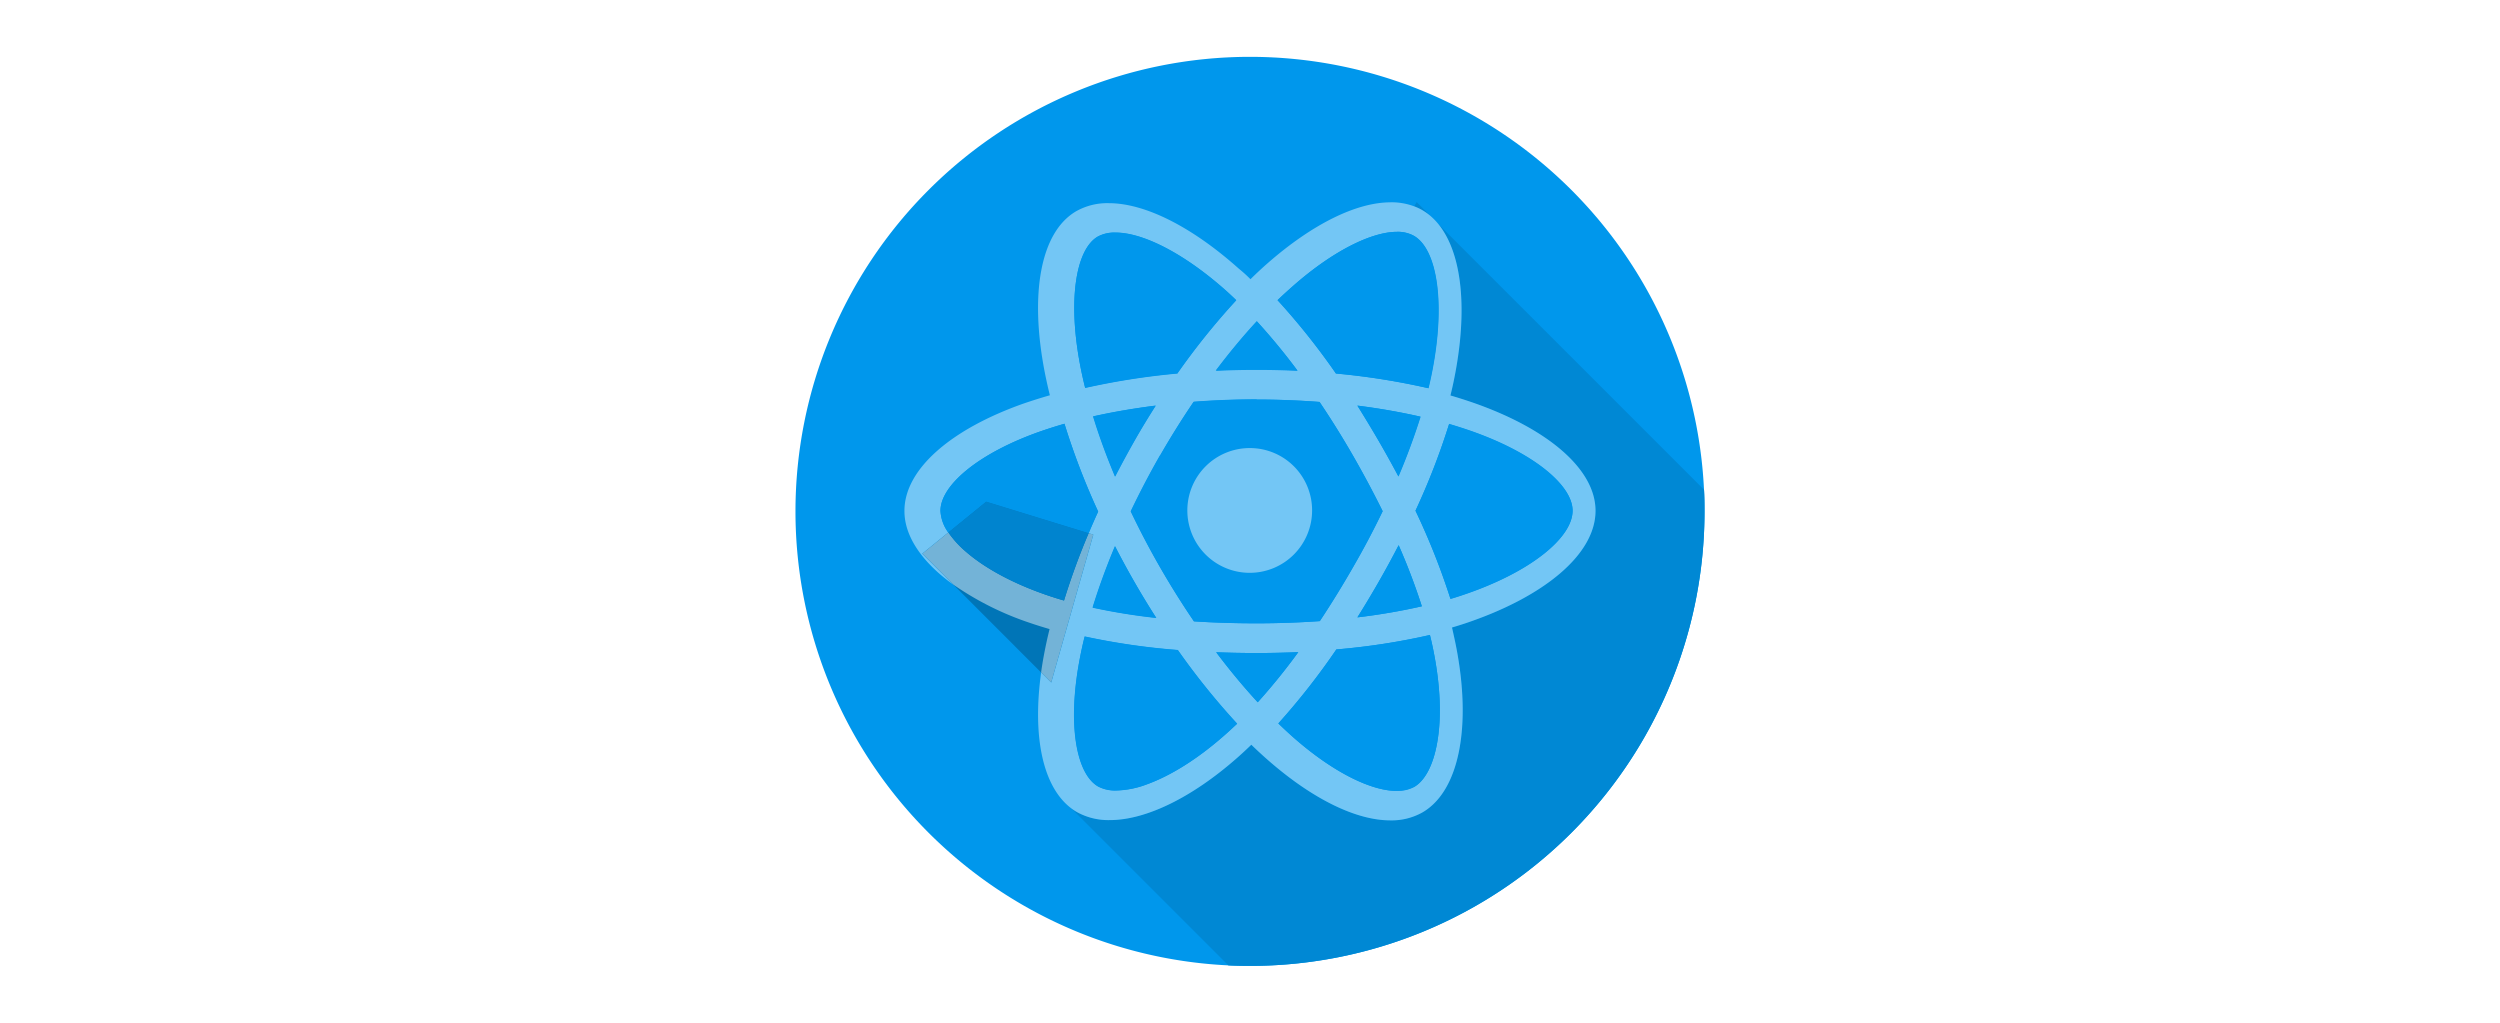 <svg xmlns="http://www.w3.org/2000/svg" viewBox="0 0 623.62 255.12"><defs><style>.cls-1{fill:#fff;}.cls-2{fill:#0097ec;}.cls-3{fill:#0075b7;}.cls-4{fill:#0088d4;}.cls-5{fill:#8cc1df;}.cls-6{fill:#73c6f5;}.cls-7{fill:#73b3d7;}.cls-8{fill:#0084cf;}</style></defs><g id="BG"><rect class="cls-1" width="623.62" height="255.12"/></g><g id="Logo"><path class="cls-2" d="M311.81,14.18A113.38,113.38,0,1,1,198.43,127.56,113.38,113.38,0,0,1,311.81,14.18"/><polyline class="cls-3" points="246.01 125.13 272.73 133.35 262.22 170.26 230.07 138.1 246.01 125.13"/><path class="cls-2" d="M425.19,127.56A113.38,113.38,0,0,1,311.81,240.94c-1.8,0-3.6,0-5.39-.12h0c1.79.08,3.59.12,5.39.12A113.38,113.38,0,0,0,425.19,127.56h0"/><path class="cls-4" d="M353.35,50.46h0l-.58,1a14.06,14.06,0,0,1,2,.93,15.18,15.18,0,0,1,2,1.4l-3.37-3.36"/><path class="cls-5" d="M425.07,122.17c.08,1.79.12,3.59.12,5.39h0c0-1.8,0-3.6-.12-5.39h0"/><path class="cls-4" d="M358.56,55.66c6.22,7.34,7.65,21.85,4.09,39.21-.26,1.28-.55,2.55-.86,3.81,1.87.54,3.71,1.13,5.55,1.76C386,106.88,398,117,398,127.41c0,10.89-12.85,21.53-32.61,28.11-1,.35-2.11.69-3.2,1,.38,1.57.73,3.12,1,4.63,3.9,19.82.9,36.1-8.35,41.48a15.68,15.68,0,0,1-8.05,2c-8.47,0-19.19-5.24-30-14.6-1.6-1.38-3.15-2.81-4.66-4.27-1.2,1.16-2.4,2.28-3.6,3.33-11.25,9.89-22.73,15.47-31.68,15.47a16.19,16.19,0,0,1-8.22-2,13.46,13.46,0,0,1-1.37-.9l39.16,39.16c1.79.08,3.59.12,5.39.12A113.38,113.38,0,0,0,425.19,127.56c0-1.8,0-3.6-.12-5.39L358.56,55.66"/><path class="cls-6" d="M313.46,162.9q5.27,0,10.4-.23a154.66,154.66,0,0,1-10.12,12.51c-3.49-3.78-7-8-10.37-12.48,3.3.13,6.67.2,10.09.2m-35,34.3a9.1,9.1,0,0,1-4.56-1c-5.43-3.15-7.69-15.33-4.61-31.66q.54-2.9,1.26-5.75a172,172,0,0,0,23.23,3.38,178.86,178.86,0,0,0,14.8,18.38c-1.08,1-2.17,2.06-3.29,3-6.69,5.88-13.39,10-19.3,12.15h0a22.84,22.84,0,0,1-7.53,1.5m69.91.09c-6.16,0-15.39-4.37-25.17-12.83q-2.16-1.87-4.34-4A174.45,174.45,0,0,0,333.35,162a168.77,168.77,0,0,0,23.35-3.62q.53,2.15.93,4.2c1.73,8.76,2,16.68.83,22.88-1,5.56-3.09,9.27-5.64,10.76a8.72,8.72,0,0,1-4.41,1m-60-43.12a153.77,153.77,0,0,1-15.88-2.57c1.52-4.94,3.39-10.08,5.58-15.3q2.34,4.55,4.89,9t5.41,8.9M338.6,154q2.73-4.36,5.29-8.82t5-9.19a157.94,157.94,0,0,1,5.79,15.25A155.62,155.62,0,0,1,338.6,154m23.22-4.63a174.81,174.81,0,0,0-8.73-22,174,174,0,0,0,8.39-21.64q2.64.78,5.12,1.63c16,5.52,25.68,13.68,25.68,20,0,6.71-10.5,15.41-27.57,21.09-.94.32-1.91.62-2.89.91m-13-30.52q-2.38-4.56-5-9t-5.24-8.67c5.5.7,10.77,1.63,15.72,2.76-1.49,4.79-3.34,9.8-5.52,14.93m-70.67,0c-2.14-5.11-4-10.14-5.47-15,4.92-1.1,10.16-2,15.62-2.69-1.82,2.86-3.59,5.78-5.28,8.73s-3.31,5.94-4.87,9m11.25-5.26q3.93-6.86,8.36-13.38c5.13-.39,10.38-.6,15.7-.6s10.6.21,15.72.6q4.4,6.53,8.31,13.34t7.43,13.91q-3.45,7.14-7.41,14h0q-3.92,6.84-8.27,13.42c-5.11.36-10.4.55-15.78.55s-10.59-.16-15.61-.49q-4.47-6.56-8.43-13.44t-7.35-14q3.4-7.12,7.33-14h0m13.91-21.14c3.35-4.44,6.78-8.57,10.23-12.31a156.36,156.36,0,0,1,10.14,12.31q-5.12-.24-10.23-.24t-10.14.24M269.5,91.41c-3.24-16.65-1.09-29.21,4.33-32.37a8.79,8.79,0,0,1,4.46-1c6.66,0,16.86,5,27.5,14.47.86.77,1.72,1.58,2.59,2.41a176.37,176.37,0,0,0-14.69,18.27,178.73,178.73,0,0,0-23,3.6c-.44-1.77-.84-3.56-1.19-5.35h0m86.82,5.41a175.89,175.89,0,0,0-23.05-3.66A174.29,174.29,0,0,0,318.7,74.87q1.94-1.87,4-3.65c10-8.79,19.57-13.39,25.81-13.39a8.38,8.38,0,0,1,4.23,1c5.78,3.35,8,16.85,4.39,34.56-.23,1.15-.49,2.3-.77,3.44m-9.47-46.36c-8.6,0-19.59,5.49-30.67,15.18q-2.19,1.92-4.29,4C311,68.7,310,67.81,309,67c-11.67-10.42-23.36-16.32-32.43-16.32a15.84,15.84,0,0,0-8.1,2c-9,5.23-11.64,20.75-7.86,40.18.38,1.93.8,3.84,1.28,5.74-2.21.63-4.34,1.31-6.38,2-18.2,6.38-29.84,16.37-29.9,26.74v.16c0,6.4,4.5,12.8,12.13,18.31l-7.7-7.7,6.5-5.29a10,10,0,0,1-1.94-5.4c0-6.31,9.36-14.36,25-19.83q2.94-1,5.94-1.88a177.57,177.57,0,0,0,8.4,21.9q-1.24,2.7-2.37,5.39l1.17.36-10.51,36.91-2.52-2.53c-2.21,15.93.37,28.54,7.56,33.93a13.46,13.46,0,0,0,1.37.9,16.19,16.19,0,0,0,8.22,2c8.95,0,20.43-5.58,31.68-15.47,1.2-1.05,2.4-2.17,3.6-3.33,1.51,1.46,3.06,2.89,4.66,4.27,10.82,9.36,21.54,14.6,30,14.6a15.68,15.68,0,0,0,8.05-2c9.25-5.38,12.25-21.66,8.35-41.48-.3-1.51-.65-3.06-1-4.63,1.09-.32,2.16-.66,3.2-1C385.13,148.94,398,138.3,398,127.41c0-10.43-12-20.53-30.64-27-1.84-.63-3.68-1.22-5.55-1.76.31-1.26.6-2.53.86-3.81,3.56-17.36,2.13-31.87-4.09-39.21a16,16,0,0,0-1.84-1.84,15.18,15.18,0,0,0-2-1.4,14.06,14.06,0,0,0-2-.93,16.26,16.26,0,0,0-5.92-1"/><path class="cls-7" d="M236.57,132.81l-6.5,5.29,7.7,7.7a75,75,0,0,0,19.38,9.66c1.54.53,3.1,1,4.66,1.47q-.76,3.07-1.35,6.18c-.3,1.57-.55,3.11-.76,4.62l2.52,2.53,10.51-36.91-1.17-.36a173.8,173.8,0,0,0-6.14,16.81c-1.43-.41-2.85-.86-4.25-1.34-8.41-2.89-15.35-6.64-20.11-10.74a24.79,24.79,0,0,1-4.49-4.91"/><path class="cls-2" d="M265.53,105.7q-3,.85-5.94,1.88c-15.6,5.47-25,13.52-25,19.83a10,10,0,0,0,1.94,5.4l9.44-7.68L271.56,133q1.13-2.69,2.37-5.39a177.57,177.57,0,0,1-8.4-21.9m73.09-4.5q2.72,4.27,5.24,8.67t5,9c2.18-5.13,4-10.14,5.52-14.93-4.95-1.13-10.22-2.06-15.72-2.76m-50.32,0c-5.46.68-10.7,1.59-15.62,2.69,1.5,4.86,3.33,9.89,5.47,15q2.34-4.53,4.87-9c1.69-3,3.46-5.87,5.28-8.73m23.51,41.69a15.56,15.56,0,1,1,15.49-15.55,15.52,15.52,0,0,1-15.49,15.55m1.65-43.24c-5.32,0-10.57.21-15.7.6q-4.42,6.53-8.36,13.38h0q-3.93,6.84-7.33,14,3.4,7.13,7.35,14T297.85,155c5,.33,10.24.49,15.61.49s10.67-.19,15.78-.55q4.35-6.57,8.27-13.42h0q4-6.89,7.41-14-3.5-7.08-7.43-13.91t-8.31-13.34c-5.12-.39-10.39-.6-15.72-.6m.08-19.47c-3.45,3.74-6.88,7.87-10.23,12.31q5.07-.24,10.14-.24t10.23.24a156.36,156.36,0,0,0-10.14-12.31M278.29,58a8.79,8.79,0,0,0-4.46,1c-5.42,3.16-7.57,15.72-4.33,32.37h0c.35,1.79.75,3.58,1.19,5.35a178.73,178.73,0,0,1,23-3.6,176.37,176.37,0,0,1,14.69-18.27c-.87-.83-1.73-1.64-2.59-2.41C295.15,63,285,58,278.29,58m70.18-.17c-6.24,0-15.76,4.6-25.81,13.39q-2,1.77-4,3.65a174.29,174.29,0,0,1,14.57,18.29,175.89,175.89,0,0,1,23.05,3.66c.28-1.14.54-2.29.77-3.44,3.63-17.71,1.39-31.21-4.39-34.56a8.38,8.38,0,0,0-4.23-1"/><path class="cls-8" d="M246,125.13l-9.44,7.68a24.79,24.79,0,0,0,4.49,4.91c4.76,4.1,11.7,7.85,20.11,10.74,1.4.48,2.82.93,4.25,1.34A173.8,173.8,0,0,1,271.56,133L246,125.13"/><path class="cls-2" d="M323.86,162.67q-5.13.22-10.4.23c-3.42,0-6.79-.07-10.09-.2,3.4,4.51,6.88,8.7,10.37,12.48a154.66,154.66,0,0,0,10.12-12.51m-53.27-3.92q-.72,2.85-1.26,5.75c-3.08,16.33-.82,28.51,4.61,31.66a9.1,9.1,0,0,0,4.56,1,22.84,22.84,0,0,0,7.53-1.5h0c5.91-2.1,12.61-6.27,19.3-12.15,1.12-1,2.21-2,3.29-3a178.86,178.86,0,0,1-14.8-18.38,172,172,0,0,1-23.23-3.38m86.11-.34A168.77,168.77,0,0,1,333.35,162a174.45,174.45,0,0,1-14.45,18.46q2.18,2.1,4.34,4c9.78,8.46,19,12.83,25.17,12.83a8.72,8.72,0,0,0,4.41-1c2.55-1.49,4.61-5.2,5.64-10.76,1.14-6.2.9-14.12-.83-22.88q-.4-2.06-.93-4.2M278.16,136.3c-2.19,5.22-4.06,10.36-5.58,15.3a153.77,153.77,0,0,0,15.88,2.57q-2.81-4.38-5.41-8.9t-4.89-9m70.73-.27q-2.4,4.65-5,9.19T338.6,154a155.62,155.62,0,0,0,16.08-2.76A157.94,157.94,0,0,0,348.89,136m12.59-30.22a174,174,0,0,1-8.39,21.64,174.81,174.81,0,0,1,8.73,22c1-.29,1.95-.59,2.89-.91,17.07-5.68,27.57-14.38,27.57-21.09,0-6.29-9.72-14.45-25.68-20q-2.48-.85-5.12-1.63"/><path class="cls-6" d="M311.81,111.77a15.56,15.56,0,1,0,15.49,15.56,15.52,15.52,0,0,0-15.49-15.56"/></g></svg>